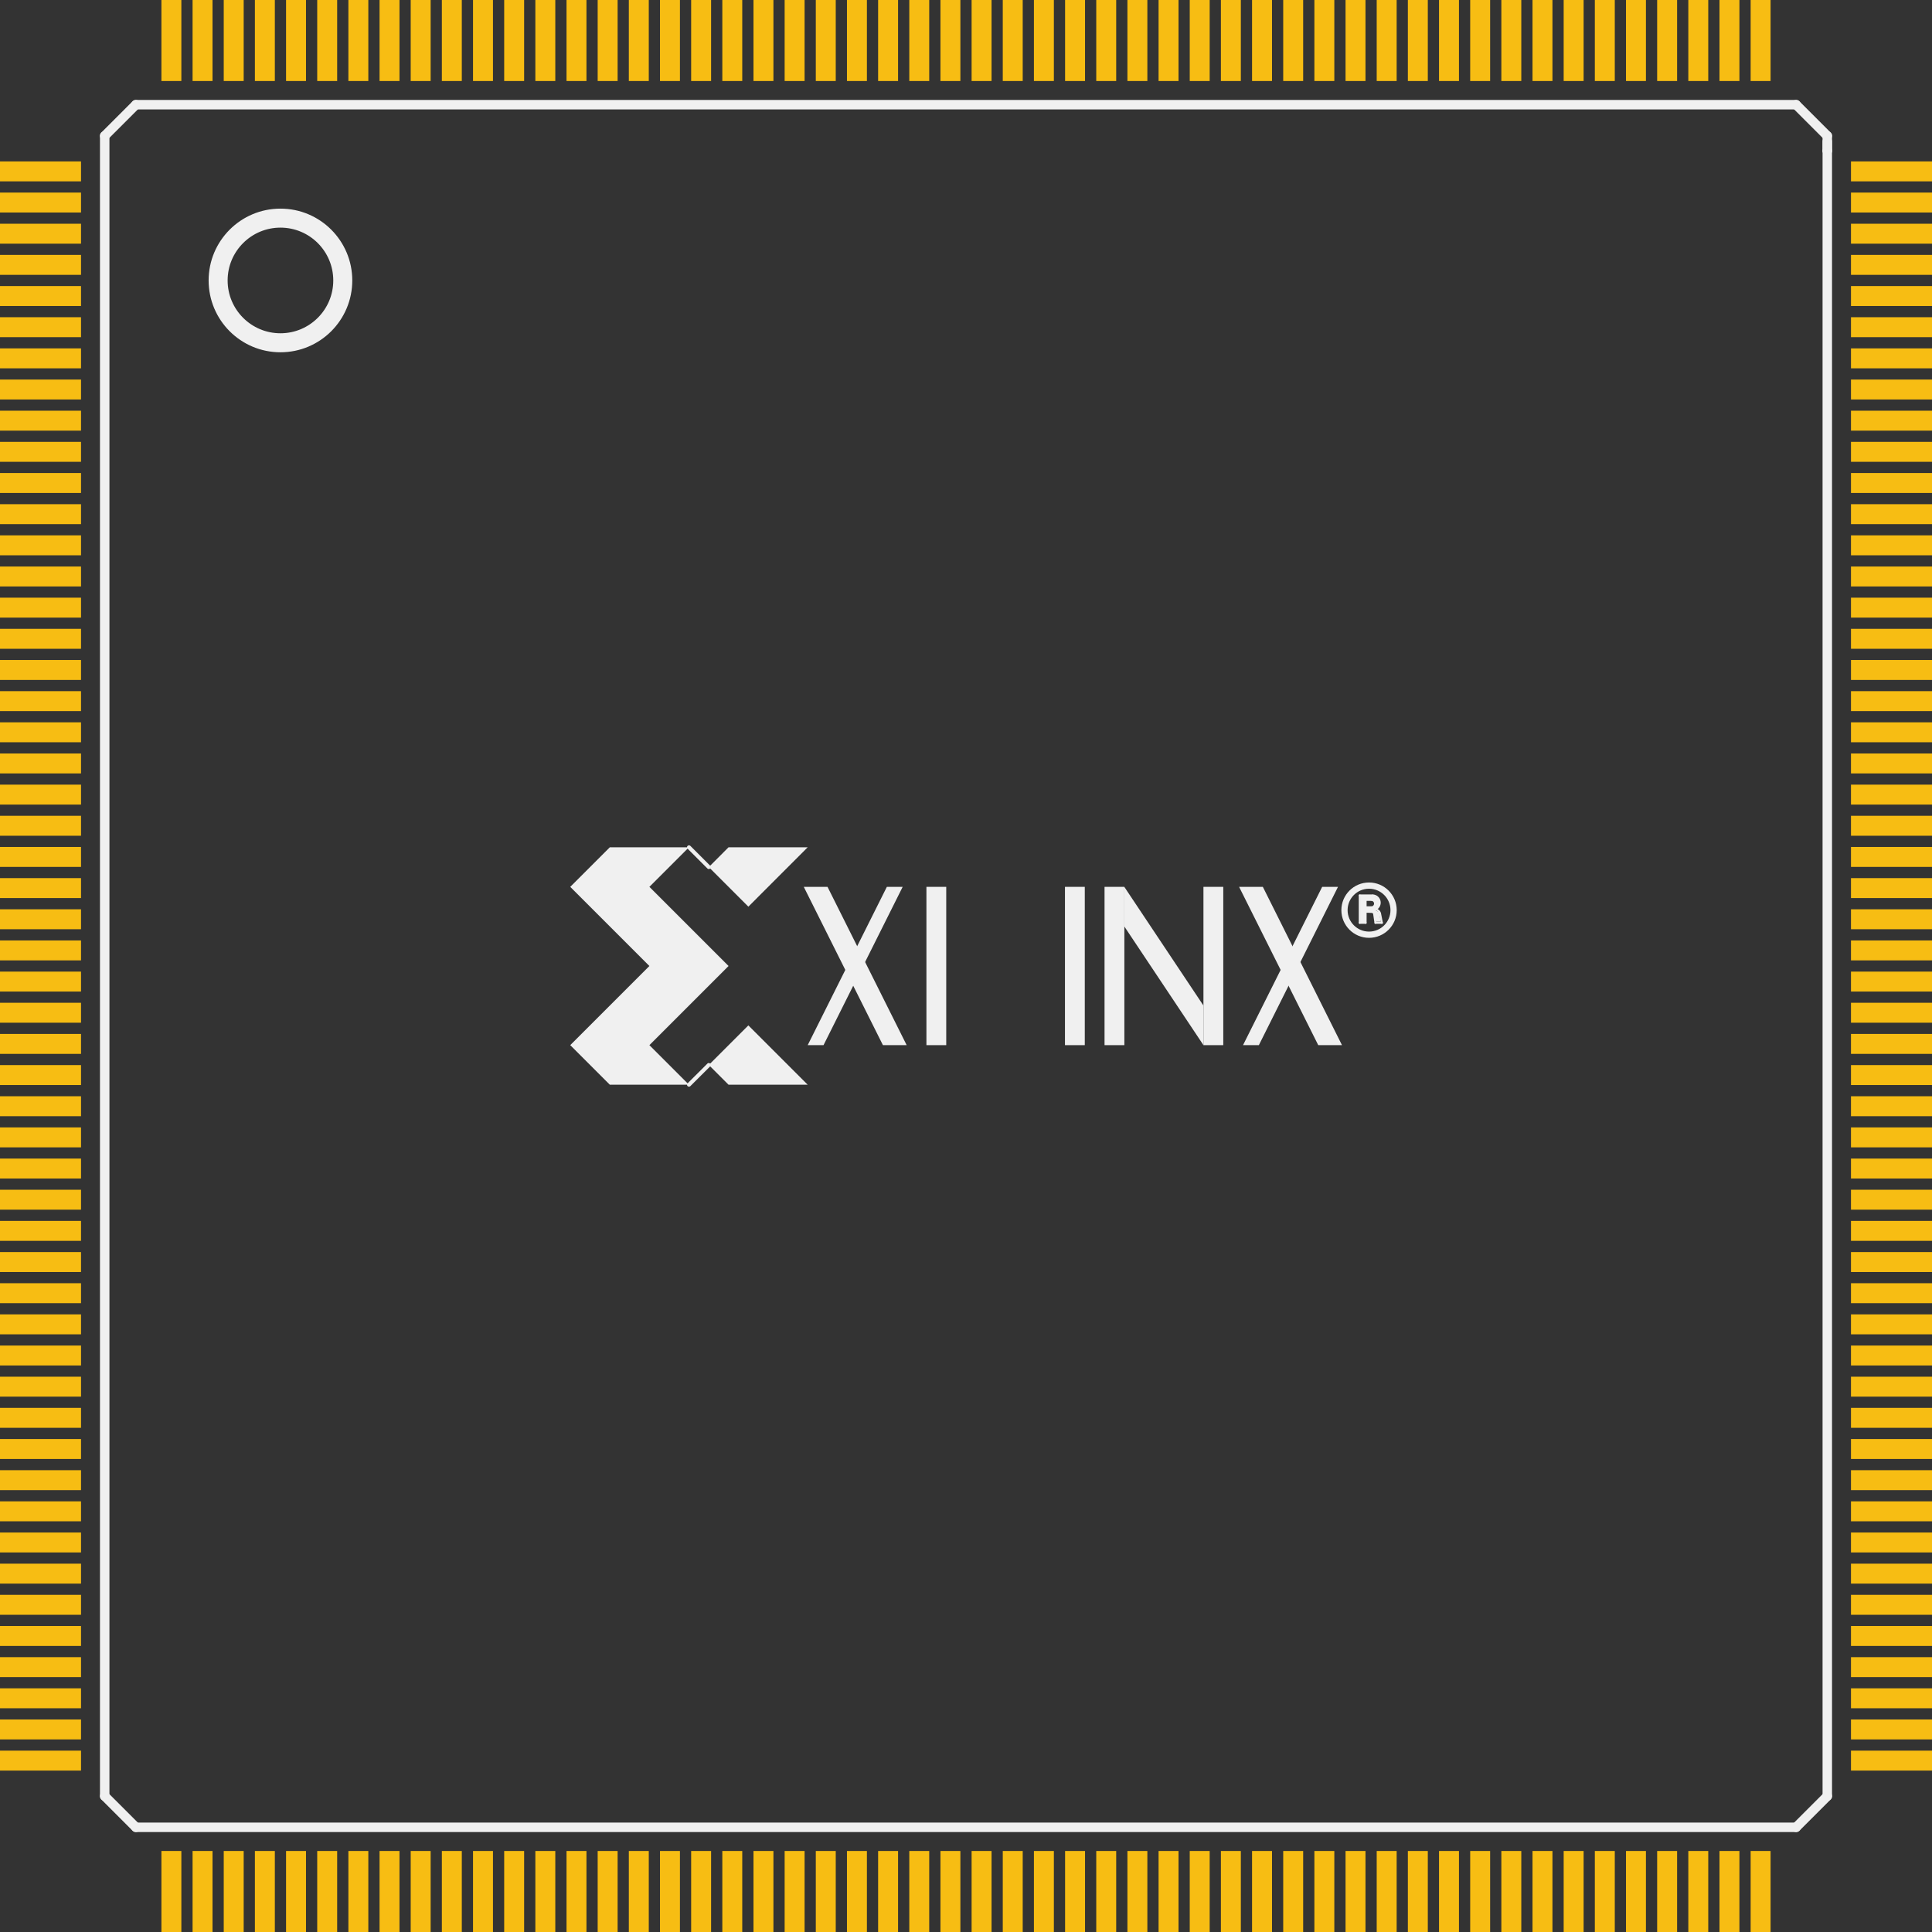 <?xml version='1.0' encoding='UTF-8' standalone='no'?>
<!-- Created with Fritzing (http://www.fritzing.org/) -->
<svg xmlns:svg='http://www.w3.org/2000/svg' xmlns='http://www.w3.org/2000/svg' version='1.2' baseProfile='tiny' x='0in' y='0in' width='1.22in' height='1.22in' viewBox='0 0 31 31' >
<rect x="0" y="0" width="31" height="31" fill="#333333" stroke="none"/>
<g id='copper1'>
<rect id='connector0pad' connectorname='1' x='0' y='2.59' width='1.3' height='0.32' stroke='none' stroke-width='0' fill='#F7BD13' stroke-linecap='round'/>
<rect id='connector1pad' connectorname='2' x='0' y='3.09' width='1.3' height='0.32' stroke='none' stroke-width='0' fill='#F7BD13' stroke-linecap='round'/>
<rect id='connector2pad' connectorname='3' x='0' y='3.59' width='1.3' height='0.32' stroke='none' stroke-width='0' fill='#F7BD13' stroke-linecap='round'/>
<rect id='connector3pad' connectorname='4' x='0' y='4.09' width='1.3' height='0.32' stroke='none' stroke-width='0' fill='#F7BD13' stroke-linecap='round'/>
<rect id='connector4pad' connectorname='5' x='0' y='4.59' width='1.3' height='0.32' stroke='none' stroke-width='0' fill='#F7BD13' stroke-linecap='round'/>
<rect id='connector5pad' connectorname='6' x='0' y='5.09' width='1.3' height='0.32' stroke='none' stroke-width='0' fill='#F7BD13' stroke-linecap='round'/>
<rect id='connector6pad' connectorname='7' x='0' y='5.59' width='1.3' height='0.32' stroke='none' stroke-width='0' fill='#F7BD13' stroke-linecap='round'/>
<rect id='connector7pad' connectorname='8' x='0' y='6.09' width='1.3' height='0.32' stroke='none' stroke-width='0' fill='#F7BD13' stroke-linecap='round'/>
<rect id='connector8pad' connectorname='9' x='0' y='6.59' width='1.3' height='0.32' stroke='none' stroke-width='0' fill='#F7BD13' stroke-linecap='round'/>
<rect id='connector9pad' connectorname='10' x='0' y='7.09' width='1.3' height='0.32' stroke='none' stroke-width='0' fill='#F7BD13' stroke-linecap='round'/>
<rect id='connector10pad' connectorname='11' x='0' y='7.59' width='1.3' height='0.32' stroke='none' stroke-width='0' fill='#F7BD13' stroke-linecap='round'/>
<rect id='connector11pad' connectorname='12' x='0' y='8.09' width='1.3' height='0.32' stroke='none' stroke-width='0' fill='#F7BD13' stroke-linecap='round'/>
<rect id='connector12pad' connectorname='13' x='0' y='8.59' width='1.3' height='0.32' stroke='none' stroke-width='0' fill='#F7BD13' stroke-linecap='round'/>
<rect id='connector13pad' connectorname='14' x='0' y='9.09' width='1.3' height='0.32' stroke='none' stroke-width='0' fill='#F7BD13' stroke-linecap='round'/>
<rect id='connector14pad' connectorname='15' x='0' y='9.59' width='1.3' height='0.32' stroke='none' stroke-width='0' fill='#F7BD13' stroke-linecap='round'/>
<rect id='connector15pad' connectorname='16' x='0' y='10.09' width='1.3' height='0.32' stroke='none' stroke-width='0' fill='#F7BD13' stroke-linecap='round'/>
<rect id='connector16pad' connectorname='17' x='0' y='10.59' width='1.3' height='0.32' stroke='none' stroke-width='0' fill='#F7BD13' stroke-linecap='round'/>
<rect id='connector17pad' connectorname='18' x='0' y='11.09' width='1.3' height='0.32' stroke='none' stroke-width='0' fill='#F7BD13' stroke-linecap='round'/>
<rect id='connector18pad' connectorname='19' x='0' y='11.59' width='1.3' height='0.32' stroke='none' stroke-width='0' fill='#F7BD13' stroke-linecap='round'/>
<rect id='connector19pad' connectorname='20' x='0' y='12.09' width='1.3' height='0.32' stroke='none' stroke-width='0' fill='#F7BD13' stroke-linecap='round'/>
<rect id='connector20pad' connectorname='21' x='0' y='12.59' width='1.3' height='0.32' stroke='none' stroke-width='0' fill='#F7BD13' stroke-linecap='round'/>
<rect id='connector21pad' connectorname='22' x='0' y='13.09' width='1.3' height='0.32' stroke='none' stroke-width='0' fill='#F7BD13' stroke-linecap='round'/>
<rect id='connector22pad' connectorname='23' x='0' y='13.59' width='1.3' height='0.32' stroke='none' stroke-width='0' fill='#F7BD13' stroke-linecap='round'/>
<rect id='connector23pad' connectorname='24' x='0' y='14.09' width='1.3' height='0.32' stroke='none' stroke-width='0' fill='#F7BD13' stroke-linecap='round'/>
<rect id='connector24pad' connectorname='25' x='0' y='14.59' width='1.3' height='0.32' stroke='none' stroke-width='0' fill='#F7BD13' stroke-linecap='round'/>
<rect id='connector25pad' connectorname='26' x='0' y='15.09' width='1.3' height='0.32' stroke='none' stroke-width='0' fill='#F7BD13' stroke-linecap='round'/>
<rect id='connector26pad' connectorname='27' x='0' y='15.59' width='1.3' height='0.32' stroke='none' stroke-width='0' fill='#F7BD13' stroke-linecap='round'/>
<rect id='connector27pad' connectorname='28' x='0' y='16.09' width='1.3' height='0.32' stroke='none' stroke-width='0' fill='#F7BD13' stroke-linecap='round'/>
<rect id='connector28pad' connectorname='29' x='0' y='16.59' width='1.3' height='0.32' stroke='none' stroke-width='0' fill='#F7BD13' stroke-linecap='round'/>
<rect id='connector29pad' connectorname='30' x='0' y='17.09' width='1.3' height='0.32' stroke='none' stroke-width='0' fill='#F7BD13' stroke-linecap='round'/>
<rect id='connector30pad' connectorname='31' x='0' y='17.59' width='1.3' height='0.32' stroke='none' stroke-width='0' fill='#F7BD13' stroke-linecap='round'/>
<rect id='connector31pad' connectorname='32' x='0' y='18.09' width='1.3' height='0.32' stroke='none' stroke-width='0' fill='#F7BD13' stroke-linecap='round'/>
<rect id='connector32pad' connectorname='33' x='0' y='18.59' width='1.3' height='0.32' stroke='none' stroke-width='0' fill='#F7BD13' stroke-linecap='round'/>
<rect id='connector33pad' connectorname='34' x='0' y='19.09' width='1.3' height='0.32' stroke='none' stroke-width='0' fill='#F7BD13' stroke-linecap='round'/>
<rect id='connector34pad' connectorname='35' x='0' y='19.59' width='1.3' height='0.32' stroke='none' stroke-width='0' fill='#F7BD13' stroke-linecap='round'/>
<rect id='connector35pad' connectorname='36' x='0' y='20.09' width='1.3' height='0.32' stroke='none' stroke-width='0' fill='#F7BD13' stroke-linecap='round'/>
<rect id='connector36pad' connectorname='37' x='0' y='20.59' width='1.3' height='0.32' stroke='none' stroke-width='0' fill='#F7BD13' stroke-linecap='round'/>
<rect id='connector37pad' connectorname='38' x='0' y='21.09' width='1.3' height='0.32' stroke='none' stroke-width='0' fill='#F7BD13' stroke-linecap='round'/>
<rect id='connector38pad' connectorname='39' x='0' y='21.59' width='1.3' height='0.32' stroke='none' stroke-width='0' fill='#F7BD13' stroke-linecap='round'/>
<rect id='connector39pad' connectorname='40' x='0' y='22.09' width='1.3' height='0.32' stroke='none' stroke-width='0' fill='#F7BD13' stroke-linecap='round'/>
<rect id='connector40pad' connectorname='41' x='0' y='22.59' width='1.3' height='0.32' stroke='none' stroke-width='0' fill='#F7BD13' stroke-linecap='round'/>
<rect id='connector41pad' connectorname='42' x='0' y='23.09' width='1.3' height='0.32' stroke='none' stroke-width='0' fill='#F7BD13' stroke-linecap='round'/>
<rect id='connector42pad' connectorname='43' x='0' y='23.59' width='1.3' height='0.32' stroke='none' stroke-width='0' fill='#F7BD13' stroke-linecap='round'/>
<rect id='connector43pad' connectorname='44' x='0' y='24.09' width='1.3' height='0.32' stroke='none' stroke-width='0' fill='#F7BD13' stroke-linecap='round'/>
<rect id='connector44pad' connectorname='45' x='0' y='24.59' width='1.3' height='0.32' stroke='none' stroke-width='0' fill='#F7BD13' stroke-linecap='round'/>
<rect id='connector45pad' connectorname='46' x='0' y='25.09' width='1.3' height='0.32' stroke='none' stroke-width='0' fill='#F7BD13' stroke-linecap='round'/>
<rect id='connector46pad' connectorname='47' x='0' y='25.59' width='1.3' height='0.32' stroke='none' stroke-width='0' fill='#F7BD13' stroke-linecap='round'/>
<rect id='connector47pad' connectorname='48' x='0' y='26.09' width='1.3' height='0.32' stroke='none' stroke-width='0' fill='#F7BD13' stroke-linecap='round'/>
<rect id='connector48pad' connectorname='49' x='0' y='26.59' width='1.3' height='0.32' stroke='none' stroke-width='0' fill='#F7BD13' stroke-linecap='round'/>
<rect id='connector49pad' connectorname='50' x='0' y='27.09' width='1.3' height='0.32' stroke='none' stroke-width='0' fill='#F7BD13' stroke-linecap='round'/>
<rect id='connector50pad' connectorname='51' x='0' y='27.59' width='1.3' height='0.32' stroke='none' stroke-width='0' fill='#F7BD13' stroke-linecap='round'/>
<rect id='connector51pad' connectorname='52' x='0' y='28.09' width='1.3' height='0.32' stroke='none' stroke-width='0' fill='#F7BD13' stroke-linecap='round'/>
<rect id='connector52pad' connectorname='53' x='2.59' y='29.7' width='0.32' height='1.3' stroke='none' stroke-width='0' fill='#F7BD13' stroke-linecap='round'/>
<rect id='connector53pad' connectorname='54' x='3.09' y='29.7' width='0.32' height='1.3' stroke='none' stroke-width='0' fill='#F7BD13' stroke-linecap='round'/>
<rect id='connector54pad' connectorname='55' x='3.59' y='29.7' width='0.32' height='1.3' stroke='none' stroke-width='0' fill='#F7BD13' stroke-linecap='round'/>
<rect id='connector55pad' connectorname='56' x='4.09' y='29.7' width='0.32' height='1.3' stroke='none' stroke-width='0' fill='#F7BD13' stroke-linecap='round'/>
<rect id='connector56pad' connectorname='57' x='4.59' y='29.7' width='0.32' height='1.3' stroke='none' stroke-width='0' fill='#F7BD13' stroke-linecap='round'/>
<rect id='connector57pad' connectorname='58' x='5.09' y='29.7' width='0.32' height='1.3' stroke='none' stroke-width='0' fill='#F7BD13' stroke-linecap='round'/>
<rect id='connector58pad' connectorname='59' x='5.59' y='29.7' width='0.32' height='1.3' stroke='none' stroke-width='0' fill='#F7BD13' stroke-linecap='round'/>
<rect id='connector59pad' connectorname='60' x='6.09' y='29.7' width='0.32' height='1.3' stroke='none' stroke-width='0' fill='#F7BD13' stroke-linecap='round'/>
<rect id='connector60pad' connectorname='61' x='6.59' y='29.7' width='0.32' height='1.3' stroke='none' stroke-width='0' fill='#F7BD13' stroke-linecap='round'/>
<rect id='connector61pad' connectorname='62' x='7.09' y='29.7' width='0.32' height='1.3' stroke='none' stroke-width='0' fill='#F7BD13' stroke-linecap='round'/>
<rect id='connector62pad' connectorname='63' x='7.59' y='29.7' width='0.32' height='1.3' stroke='none' stroke-width='0' fill='#F7BD13' stroke-linecap='round'/>
<rect id='connector63pad' connectorname='64' x='8.09' y='29.7' width='0.32' height='1.3' stroke='none' stroke-width='0' fill='#F7BD13' stroke-linecap='round'/>
<rect id='connector64pad' connectorname='65' x='8.59' y='29.7' width='0.32' height='1.3' stroke='none' stroke-width='0' fill='#F7BD13' stroke-linecap='round'/>
<rect id='connector65pad' connectorname='66' x='9.09' y='29.7' width='0.32' height='1.3' stroke='none' stroke-width='0' fill='#F7BD13' stroke-linecap='round'/>
<rect id='connector66pad' connectorname='67' x='9.59' y='29.7' width='0.32' height='1.3' stroke='none' stroke-width='0' fill='#F7BD13' stroke-linecap='round'/>
<rect id='connector67pad' connectorname='68' x='10.09' y='29.7' width='0.32' height='1.3' stroke='none' stroke-width='0' fill='#F7BD13' stroke-linecap='round'/>
<rect id='connector68pad' connectorname='69' x='10.59' y='29.7' width='0.32' height='1.3' stroke='none' stroke-width='0' fill='#F7BD13' stroke-linecap='round'/>
<rect id='connector69pad' connectorname='70' x='11.09' y='29.7' width='0.32' height='1.3' stroke='none' stroke-width='0' fill='#F7BD13' stroke-linecap='round'/>
<rect id='connector70pad' connectorname='71' x='11.59' y='29.7' width='0.32' height='1.3' stroke='none' stroke-width='0' fill='#F7BD13' stroke-linecap='round'/>
<rect id='connector71pad' connectorname='72' x='12.09' y='29.7' width='0.32' height='1.3' stroke='none' stroke-width='0' fill='#F7BD13' stroke-linecap='round'/>
<rect id='connector72pad' connectorname='73' x='12.59' y='29.7' width='0.32' height='1.3' stroke='none' stroke-width='0' fill='#F7BD13' stroke-linecap='round'/>
<rect id='connector73pad' connectorname='74' x='13.09' y='29.7' width='0.32' height='1.3' stroke='none' stroke-width='0' fill='#F7BD13' stroke-linecap='round'/>
<rect id='connector74pad' connectorname='75' x='13.59' y='29.7' width='0.32' height='1.3' stroke='none' stroke-width='0' fill='#F7BD13' stroke-linecap='round'/>
<rect id='connector75pad' connectorname='76' x='14.09' y='29.7' width='0.32' height='1.3' stroke='none' stroke-width='0' fill='#F7BD13' stroke-linecap='round'/>
<rect id='connector76pad' connectorname='77' x='14.59' y='29.7' width='0.32' height='1.3' stroke='none' stroke-width='0' fill='#F7BD13' stroke-linecap='round'/>
<rect id='connector77pad' connectorname='78' x='15.09' y='29.7' width='0.32' height='1.3' stroke='none' stroke-width='0' fill='#F7BD13' stroke-linecap='round'/>
<rect id='connector78pad' connectorname='79' x='15.59' y='29.7' width='0.32' height='1.3' stroke='none' stroke-width='0' fill='#F7BD13' stroke-linecap='round'/>
<rect id='connector79pad' connectorname='80' x='16.09' y='29.7' width='0.32' height='1.3' stroke='none' stroke-width='0' fill='#F7BD13' stroke-linecap='round'/>
<rect id='connector80pad' connectorname='81' x='16.59' y='29.7' width='0.32' height='1.3' stroke='none' stroke-width='0' fill='#F7BD13' stroke-linecap='round'/>
<rect id='connector81pad' connectorname='82' x='17.09' y='29.7' width='0.32' height='1.3' stroke='none' stroke-width='0' fill='#F7BD13' stroke-linecap='round'/>
<rect id='connector82pad' connectorname='83' x='17.59' y='29.7' width='0.32' height='1.3' stroke='none' stroke-width='0' fill='#F7BD13' stroke-linecap='round'/>
<rect id='connector83pad' connectorname='84' x='18.09' y='29.7' width='0.32' height='1.3' stroke='none' stroke-width='0' fill='#F7BD13' stroke-linecap='round'/>
<rect id='connector84pad' connectorname='85' x='18.59' y='29.7' width='0.32' height='1.3' stroke='none' stroke-width='0' fill='#F7BD13' stroke-linecap='round'/>
<rect id='connector85pad' connectorname='86' x='19.09' y='29.7' width='0.32' height='1.3' stroke='none' stroke-width='0' fill='#F7BD13' stroke-linecap='round'/>
<rect id='connector86pad' connectorname='87' x='19.59' y='29.7' width='0.32' height='1.3' stroke='none' stroke-width='0' fill='#F7BD13' stroke-linecap='round'/>
<rect id='connector87pad' connectorname='88' x='20.09' y='29.7' width='0.32' height='1.3' stroke='none' stroke-width='0' fill='#F7BD13' stroke-linecap='round'/>
<rect id='connector88pad' connectorname='89' x='20.59' y='29.7' width='0.32' height='1.3' stroke='none' stroke-width='0' fill='#F7BD13' stroke-linecap='round'/>
<rect id='connector89pad' connectorname='90' x='21.09' y='29.7' width='0.32' height='1.3' stroke='none' stroke-width='0' fill='#F7BD13' stroke-linecap='round'/>
<rect id='connector90pad' connectorname='91' x='21.59' y='29.7' width='0.32' height='1.3' stroke='none' stroke-width='0' fill='#F7BD13' stroke-linecap='round'/>
<rect id='connector91pad' connectorname='92' x='22.09' y='29.7' width='0.32' height='1.3' stroke='none' stroke-width='0' fill='#F7BD13' stroke-linecap='round'/>
<rect id='connector92pad' connectorname='93' x='22.59' y='29.7' width='0.32' height='1.3' stroke='none' stroke-width='0' fill='#F7BD13' stroke-linecap='round'/>
<rect id='connector93pad' connectorname='94' x='23.09' y='29.7' width='0.32' height='1.3' stroke='none' stroke-width='0' fill='#F7BD13' stroke-linecap='round'/>
<rect id='connector94pad' connectorname='95' x='23.59' y='29.7' width='0.32' height='1.3' stroke='none' stroke-width='0' fill='#F7BD13' stroke-linecap='round'/>
<rect id='connector95pad' connectorname='96' x='24.09' y='29.7' width='0.32' height='1.3' stroke='none' stroke-width='0' fill='#F7BD13' stroke-linecap='round'/>
<rect id='connector96pad' connectorname='97' x='24.59' y='29.7' width='0.32' height='1.3' stroke='none' stroke-width='0' fill='#F7BD13' stroke-linecap='round'/>
<rect id='connector97pad' connectorname='98' x='25.09' y='29.7' width='0.32' height='1.3' stroke='none' stroke-width='0' fill='#F7BD13' stroke-linecap='round'/>
<rect id='connector98pad' connectorname='99' x='25.59' y='29.7' width='0.32' height='1.3' stroke='none' stroke-width='0' fill='#F7BD13' stroke-linecap='round'/>
<rect id='connector99pad' connectorname='100' x='26.09' y='29.7' width='0.32' height='1.3' stroke='none' stroke-width='0' fill='#F7BD13' stroke-linecap='round'/>
<rect id='connector100pad' connectorname='101' x='26.59' y='29.7' width='0.32' height='1.3' stroke='none' stroke-width='0' fill='#F7BD13' stroke-linecap='round'/>
<rect id='connector101pad' connectorname='102' x='27.09' y='29.7' width='0.32' height='1.3' stroke='none' stroke-width='0' fill='#F7BD13' stroke-linecap='round'/>
<rect id='connector102pad' connectorname='103' x='27.59' y='29.7' width='0.32' height='1.3' stroke='none' stroke-width='0' fill='#F7BD13' stroke-linecap='round'/>
<rect id='connector103pad' connectorname='104' x='28.09' y='29.7' width='0.32' height='1.3' stroke='none' stroke-width='0' fill='#F7BD13' stroke-linecap='round'/>
<rect id='connector104pad' connectorname='105' x='29.7' y='28.09' width='1.3' height='0.32' stroke='none' stroke-width='0' fill='#F7BD13' stroke-linecap='round'/>
<rect id='connector105pad' connectorname='106' x='29.7' y='27.59' width='1.3' height='0.32' stroke='none' stroke-width='0' fill='#F7BD13' stroke-linecap='round'/>
<rect id='connector106pad' connectorname='107' x='29.7' y='27.09' width='1.3' height='0.32' stroke='none' stroke-width='0' fill='#F7BD13' stroke-linecap='round'/>
<rect id='connector107pad' connectorname='108' x='29.7' y='26.59' width='1.3' height='0.32' stroke='none' stroke-width='0' fill='#F7BD13' stroke-linecap='round'/>
<rect id='connector108pad' connectorname='109' x='29.7' y='26.09' width='1.3' height='0.32' stroke='none' stroke-width='0' fill='#F7BD13' stroke-linecap='round'/>
<rect id='connector109pad' connectorname='110' x='29.7' y='25.59' width='1.3' height='0.32' stroke='none' stroke-width='0' fill='#F7BD13' stroke-linecap='round'/>
<rect id='connector110pad' connectorname='111' x='29.7' y='25.09' width='1.3' height='0.32' stroke='none' stroke-width='0' fill='#F7BD13' stroke-linecap='round'/>
<rect id='connector111pad' connectorname='112' x='29.7' y='24.59' width='1.3' height='0.32' stroke='none' stroke-width='0' fill='#F7BD13' stroke-linecap='round'/>
<rect id='connector112pad' connectorname='113' x='29.7' y='24.09' width='1.3' height='0.32' stroke='none' stroke-width='0' fill='#F7BD13' stroke-linecap='round'/>
<rect id='connector113pad' connectorname='114' x='29.7' y='23.59' width='1.3' height='0.32' stroke='none' stroke-width='0' fill='#F7BD13' stroke-linecap='round'/>
<rect id='connector114pad' connectorname='115' x='29.7' y='23.09' width='1.3' height='0.32' stroke='none' stroke-width='0' fill='#F7BD13' stroke-linecap='round'/>
<rect id='connector115pad' connectorname='116' x='29.7' y='22.59' width='1.3' height='0.32' stroke='none' stroke-width='0' fill='#F7BD13' stroke-linecap='round'/>
<rect id='connector116pad' connectorname='117' x='29.7' y='22.09' width='1.3' height='0.32' stroke='none' stroke-width='0' fill='#F7BD13' stroke-linecap='round'/>
<rect id='connector117pad' connectorname='118' x='29.7' y='21.59' width='1.3' height='0.32' stroke='none' stroke-width='0' fill='#F7BD13' stroke-linecap='round'/>
<rect id='connector118pad' connectorname='119' x='29.7' y='21.09' width='1.3' height='0.32' stroke='none' stroke-width='0' fill='#F7BD13' stroke-linecap='round'/>
<rect id='connector119pad' connectorname='120' x='29.7' y='20.59' width='1.3' height='0.32' stroke='none' stroke-width='0' fill='#F7BD13' stroke-linecap='round'/>
<rect id='connector120pad' connectorname='121' x='29.7' y='20.09' width='1.3' height='0.32' stroke='none' stroke-width='0' fill='#F7BD13' stroke-linecap='round'/>
<rect id='connector121pad' connectorname='122' x='29.7' y='19.59' width='1.3' height='0.32' stroke='none' stroke-width='0' fill='#F7BD13' stroke-linecap='round'/>
<rect id='connector122pad' connectorname='123' x='29.7' y='19.09' width='1.3' height='0.32' stroke='none' stroke-width='0' fill='#F7BD13' stroke-linecap='round'/>
<rect id='connector123pad' connectorname='124' x='29.7' y='18.59' width='1.3' height='0.32' stroke='none' stroke-width='0' fill='#F7BD13' stroke-linecap='round'/>
<rect id='connector124pad' connectorname='125' x='29.7' y='18.09' width='1.3' height='0.32' stroke='none' stroke-width='0' fill='#F7BD13' stroke-linecap='round'/>
<rect id='connector125pad' connectorname='126' x='29.7' y='17.59' width='1.3' height='0.32' stroke='none' stroke-width='0' fill='#F7BD13' stroke-linecap='round'/>
<rect id='connector126pad' connectorname='127' x='29.7' y='17.09' width='1.3' height='0.32' stroke='none' stroke-width='0' fill='#F7BD13' stroke-linecap='round'/>
<rect id='connector127pad' connectorname='128' x='29.7' y='16.59' width='1.3' height='0.32' stroke='none' stroke-width='0' fill='#F7BD13' stroke-linecap='round'/>
<rect id='connector128pad' connectorname='129' x='29.7' y='16.09' width='1.3' height='0.32' stroke='none' stroke-width='0' fill='#F7BD13' stroke-linecap='round'/>
<rect id='connector129pad' connectorname='130' x='29.7' y='15.59' width='1.3' height='0.32' stroke='none' stroke-width='0' fill='#F7BD13' stroke-linecap='round'/>
<rect id='connector130pad' connectorname='131' x='29.7' y='15.09' width='1.3' height='0.32' stroke='none' stroke-width='0' fill='#F7BD13' stroke-linecap='round'/>
<rect id='connector131pad' connectorname='132' x='29.7' y='14.59' width='1.3' height='0.32' stroke='none' stroke-width='0' fill='#F7BD13' stroke-linecap='round'/>
<rect id='connector132pad' connectorname='133' x='29.7' y='14.09' width='1.3' height='0.32' stroke='none' stroke-width='0' fill='#F7BD13' stroke-linecap='round'/>
<rect id='connector133pad' connectorname='134' x='29.7' y='13.59' width='1.3' height='0.32' stroke='none' stroke-width='0' fill='#F7BD13' stroke-linecap='round'/>
<rect id='connector134pad' connectorname='135' x='29.7' y='13.09' width='1.3' height='0.32' stroke='none' stroke-width='0' fill='#F7BD13' stroke-linecap='round'/>
<rect id='connector135pad' connectorname='136' x='29.7' y='12.59' width='1.3' height='0.32' stroke='none' stroke-width='0' fill='#F7BD13' stroke-linecap='round'/>
<rect id='connector136pad' connectorname='137' x='29.7' y='12.09' width='1.3' height='0.32' stroke='none' stroke-width='0' fill='#F7BD13' stroke-linecap='round'/>
<rect id='connector137pad' connectorname='138' x='29.7' y='11.59' width='1.3' height='0.32' stroke='none' stroke-width='0' fill='#F7BD13' stroke-linecap='round'/>
<rect id='connector138pad' connectorname='139' x='29.7' y='11.09' width='1.3' height='0.32' stroke='none' stroke-width='0' fill='#F7BD13' stroke-linecap='round'/>
<rect id='connector139pad' connectorname='140' x='29.7' y='10.59' width='1.3' height='0.32' stroke='none' stroke-width='0' fill='#F7BD13' stroke-linecap='round'/>
<rect id='connector140pad' connectorname='141' x='29.7' y='10.09' width='1.3' height='0.32' stroke='none' stroke-width='0' fill='#F7BD13' stroke-linecap='round'/>
<rect id='connector141pad' connectorname='142' x='29.7' y='9.59' width='1.3' height='0.32' stroke='none' stroke-width='0' fill='#F7BD13' stroke-linecap='round'/>
<rect id='connector142pad' connectorname='143' x='29.7' y='9.09' width='1.3' height='0.32' stroke='none' stroke-width='0' fill='#F7BD13' stroke-linecap='round'/>
<rect id='connector143pad' connectorname='144' x='29.7' y='8.59' width='1.3' height='0.32' stroke='none' stroke-width='0' fill='#F7BD13' stroke-linecap='round'/>
<rect id='connector144pad' connectorname='145' x='29.7' y='8.09' width='1.3' height='0.32' stroke='none' stroke-width='0' fill='#F7BD13' stroke-linecap='round'/>
<rect id='connector145pad' connectorname='146' x='29.7' y='7.59' width='1.3' height='0.32' stroke='none' stroke-width='0' fill='#F7BD13' stroke-linecap='round'/>
<rect id='connector146pad' connectorname='147' x='29.7' y='7.09' width='1.3' height='0.32' stroke='none' stroke-width='0' fill='#F7BD13' stroke-linecap='round'/>
<rect id='connector147pad' connectorname='148' x='29.7' y='6.59' width='1.3' height='0.32' stroke='none' stroke-width='0' fill='#F7BD13' stroke-linecap='round'/>
<rect id='connector148pad' connectorname='149' x='29.7' y='6.09' width='1.3' height='0.32' stroke='none' stroke-width='0' fill='#F7BD13' stroke-linecap='round'/>
<rect id='connector149pad' connectorname='150' x='29.7' y='5.59' width='1.3' height='0.32' stroke='none' stroke-width='0' fill='#F7BD13' stroke-linecap='round'/>
<rect id='connector150pad' connectorname='151' x='29.7' y='5.09' width='1.3' height='0.32' stroke='none' stroke-width='0' fill='#F7BD13' stroke-linecap='round'/>
<rect id='connector151pad' connectorname='152' x='29.7' y='4.59' width='1.3' height='0.32' stroke='none' stroke-width='0' fill='#F7BD13' stroke-linecap='round'/>
<rect id='connector152pad' connectorname='153' x='29.7' y='4.09' width='1.3' height='0.32' stroke='none' stroke-width='0' fill='#F7BD13' stroke-linecap='round'/>
<rect id='connector153pad' connectorname='154' x='29.7' y='3.59' width='1.3' height='0.32' stroke='none' stroke-width='0' fill='#F7BD13' stroke-linecap='round'/>
<rect id='connector154pad' connectorname='155' x='29.7' y='3.09' width='1.3' height='0.32' stroke='none' stroke-width='0' fill='#F7BD13' stroke-linecap='round'/>
<rect id='connector155pad' connectorname='156' x='29.7' y='2.59' width='1.3' height='0.32' stroke='none' stroke-width='0' fill='#F7BD13' stroke-linecap='round'/>
<rect id='connector156pad' connectorname='157' x='28.09' y='0' width='0.32' height='1.3' stroke='none' stroke-width='0' fill='#F7BD13' stroke-linecap='round'/>
<rect id='connector157pad' connectorname='158' x='27.59' y='0' width='0.32' height='1.3' stroke='none' stroke-width='0' fill='#F7BD13' stroke-linecap='round'/>
<rect id='connector158pad' connectorname='159' x='27.09' y='0' width='0.32' height='1.3' stroke='none' stroke-width='0' fill='#F7BD13' stroke-linecap='round'/>
<rect id='connector159pad' connectorname='160' x='26.59' y='0' width='0.32' height='1.3' stroke='none' stroke-width='0' fill='#F7BD13' stroke-linecap='round'/>
<rect id='connector160pad' connectorname='161' x='26.09' y='0' width='0.32' height='1.3' stroke='none' stroke-width='0' fill='#F7BD13' stroke-linecap='round'/>
<rect id='connector161pad' connectorname='162' x='25.59' y='0' width='0.32' height='1.3' stroke='none' stroke-width='0' fill='#F7BD13' stroke-linecap='round'/>
<rect id='connector162pad' connectorname='163' x='25.09' y='0' width='0.32' height='1.3' stroke='none' stroke-width='0' fill='#F7BD13' stroke-linecap='round'/>
<rect id='connector163pad' connectorname='164' x='24.59' y='0' width='0.32' height='1.3' stroke='none' stroke-width='0' fill='#F7BD13' stroke-linecap='round'/>
<rect id='connector164pad' connectorname='165' x='24.09' y='0' width='0.32' height='1.3' stroke='none' stroke-width='0' fill='#F7BD13' stroke-linecap='round'/>
<rect id='connector165pad' connectorname='166' x='23.59' y='0' width='0.32' height='1.3' stroke='none' stroke-width='0' fill='#F7BD13' stroke-linecap='round'/>
<rect id='connector166pad' connectorname='167' x='23.09' y='0' width='0.32' height='1.3' stroke='none' stroke-width='0' fill='#F7BD13' stroke-linecap='round'/>
<rect id='connector167pad' connectorname='168' x='22.59' y='0' width='0.32' height='1.3' stroke='none' stroke-width='0' fill='#F7BD13' stroke-linecap='round'/>
<rect id='connector168pad' connectorname='169' x='22.09' y='0' width='0.32' height='1.3' stroke='none' stroke-width='0' fill='#F7BD13' stroke-linecap='round'/>
<rect id='connector169pad' connectorname='170' x='21.59' y='0' width='0.32' height='1.3' stroke='none' stroke-width='0' fill='#F7BD13' stroke-linecap='round'/>
<rect id='connector170pad' connectorname='171' x='21.09' y='0' width='0.32' height='1.3' stroke='none' stroke-width='0' fill='#F7BD13' stroke-linecap='round'/>
<rect id='connector171pad' connectorname='172' x='20.59' y='0' width='0.32' height='1.3' stroke='none' stroke-width='0' fill='#F7BD13' stroke-linecap='round'/>
<rect id='connector172pad' connectorname='173' x='20.09' y='0' width='0.32' height='1.3' stroke='none' stroke-width='0' fill='#F7BD13' stroke-linecap='round'/>
<rect id='connector173pad' connectorname='174' x='19.59' y='0' width='0.32' height='1.3' stroke='none' stroke-width='0' fill='#F7BD13' stroke-linecap='round'/>
<rect id='connector174pad' connectorname='175' x='19.09' y='0' width='0.32' height='1.3' stroke='none' stroke-width='0' fill='#F7BD13' stroke-linecap='round'/>
<rect id='connector175pad' connectorname='176' x='18.59' y='0' width='0.32' height='1.3' stroke='none' stroke-width='0' fill='#F7BD13' stroke-linecap='round'/>
<rect id='connector176pad' connectorname='177' x='18.09' y='0' width='0.32' height='1.3' stroke='none' stroke-width='0' fill='#F7BD13' stroke-linecap='round'/>
<rect id='connector177pad' connectorname='178' x='17.59' y='0' width='0.32' height='1.3' stroke='none' stroke-width='0' fill='#F7BD13' stroke-linecap='round'/>
<rect id='connector178pad' connectorname='179' x='17.09' y='0' width='0.32' height='1.3' stroke='none' stroke-width='0' fill='#F7BD13' stroke-linecap='round'/>
<rect id='connector179pad' connectorname='180' x='16.59' y='0' width='0.32' height='1.3' stroke='none' stroke-width='0' fill='#F7BD13' stroke-linecap='round'/>
<rect id='connector180pad' connectorname='181' x='16.09' y='0' width='0.32' height='1.3' stroke='none' stroke-width='0' fill='#F7BD13' stroke-linecap='round'/>
<rect id='connector181pad' connectorname='182' x='15.59' y='0' width='0.32' height='1.3' stroke='none' stroke-width='0' fill='#F7BD13' stroke-linecap='round'/>
<rect id='connector182pad' connectorname='183' x='15.09' y='0' width='0.32' height='1.3' stroke='none' stroke-width='0' fill='#F7BD13' stroke-linecap='round'/>
<rect id='connector183pad' connectorname='184' x='14.59' y='0' width='0.32' height='1.3' stroke='none' stroke-width='0' fill='#F7BD13' stroke-linecap='round'/>
<rect id='connector184pad' connectorname='185' x='14.09' y='0' width='0.32' height='1.3' stroke='none' stroke-width='0' fill='#F7BD13' stroke-linecap='round'/>
<rect id='connector185pad' connectorname='186' x='13.59' y='0' width='0.32' height='1.3' stroke='none' stroke-width='0' fill='#F7BD13' stroke-linecap='round'/>
<rect id='connector186pad' connectorname='187' x='13.09' y='0' width='0.32' height='1.3' stroke='none' stroke-width='0' fill='#F7BD13' stroke-linecap='round'/>
<rect id='connector187pad' connectorname='188' x='12.59' y='0' width='0.32' height='1.3' stroke='none' stroke-width='0' fill='#F7BD13' stroke-linecap='round'/>
<rect id='connector188pad' connectorname='189' x='12.09' y='0' width='0.32' height='1.3' stroke='none' stroke-width='0' fill='#F7BD13' stroke-linecap='round'/>
<rect id='connector189pad' connectorname='190' x='11.59' y='0' width='0.32' height='1.3' stroke='none' stroke-width='0' fill='#F7BD13' stroke-linecap='round'/>
<rect id='connector190pad' connectorname='191' x='11.09' y='0' width='0.32' height='1.3' stroke='none' stroke-width='0' fill='#F7BD13' stroke-linecap='round'/>
<rect id='connector191pad' connectorname='192' x='10.59' y='0' width='0.32' height='1.3' stroke='none' stroke-width='0' fill='#F7BD13' stroke-linecap='round'/>
<rect id='connector192pad' connectorname='193' x='10.09' y='0' width='0.32' height='1.3' stroke='none' stroke-width='0' fill='#F7BD13' stroke-linecap='round'/>
<rect id='connector193pad' connectorname='194' x='9.59' y='0' width='0.32' height='1.3' stroke='none' stroke-width='0' fill='#F7BD13' stroke-linecap='round'/>
<rect id='connector194pad' connectorname='195' x='9.09' y='0' width='0.32' height='1.3' stroke='none' stroke-width='0' fill='#F7BD13' stroke-linecap='round'/>
<rect id='connector195pad' connectorname='196' x='8.59' y='0' width='0.32' height='1.3' stroke='none' stroke-width='0' fill='#F7BD13' stroke-linecap='round'/>
<rect id='connector196pad' connectorname='197' x='8.09' y='0' width='0.32' height='1.3' stroke='none' stroke-width='0' fill='#F7BD13' stroke-linecap='round'/>
<rect id='connector197pad' connectorname='198' x='7.59' y='0' width='0.32' height='1.3' stroke='none' stroke-width='0' fill='#F7BD13' stroke-linecap='round'/>
<rect id='connector198pad' connectorname='199' x='7.09' y='0' width='0.32' height='1.3' stroke='none' stroke-width='0' fill='#F7BD13' stroke-linecap='round'/>
<rect id='connector199pad' connectorname='200' x='6.59' y='0' width='0.32' height='1.3' stroke='none' stroke-width='0' fill='#F7BD13' stroke-linecap='round'/>
<rect id='connector200pad' connectorname='201' x='6.09' y='0' width='0.32' height='1.3' stroke='none' stroke-width='0' fill='#F7BD13' stroke-linecap='round'/>
<rect id='connector201pad' connectorname='202' x='5.59' y='0' width='0.32' height='1.3' stroke='none' stroke-width='0' fill='#F7BD13' stroke-linecap='round'/>
<rect id='connector202pad' connectorname='203' x='5.09' y='0' width='0.32' height='1.3' stroke='none' stroke-width='0' fill='#F7BD13' stroke-linecap='round'/>
<rect id='connector203pad' connectorname='204' x='4.59' y='0' width='0.32' height='1.3' stroke='none' stroke-width='0' fill='#F7BD13' stroke-linecap='round'/>
<rect id='connector204pad' connectorname='205' x='4.09' y='0' width='0.32' height='1.3' stroke='none' stroke-width='0' fill='#F7BD13' stroke-linecap='round'/>
<rect id='connector205pad' connectorname='206' x='3.59' y='0' width='0.32' height='1.3' stroke='none' stroke-width='0' fill='#F7BD13' stroke-linecap='round'/>
<rect id='connector206pad' connectorname='207' x='3.09' y='0' width='0.32' height='1.3' stroke='none' stroke-width='0' fill='#F7BD13' stroke-linecap='round'/>
<rect id='connector207pad' connectorname='208' x='2.59' y='0' width='0.32' height='1.3' stroke='none' stroke-width='0' fill='#F7BD13' stroke-linecap='round'/>
<g id='copper0'>
</g>
</g>
<g id='silkscreen'>
<line class='other' x1='29.32' y1='2.27' x2='29.32' y2='2.42' stroke='#f0f0f0' stroke-width='0.152' stroke-linecap='round'/>
<line class='other' x1='29.32' y1='2.42' x2='29.32' y2='28.82' stroke='#f0f0f0' stroke-width='0.152' stroke-linecap='round'/>
<line class='other' x1='29.32' y1='28.82' x2='28.82' y2='29.32' stroke='#f0f0f0' stroke-width='0.152' stroke-linecap='round'/>
<line class='other' x1='28.82' y1='29.32' x2='2.18' y2='29.32' stroke='#f0f0f0' stroke-width='0.152' stroke-linecap='round'/>
<line class='other' x1='2.18' y1='29.32' x2='1.68' y2='28.82' stroke='#f0f0f0' stroke-width='0.152' stroke-linecap='round'/>
<line class='other' x1='1.68' y1='2.18' x2='2.18' y2='1.68' stroke='#f0f0f0' stroke-width='0.152' stroke-linecap='round'/>
<line class='other' x1='2.18' y1='1.68' x2='28.82' y2='1.68' stroke='#f0f0f0' stroke-width='0.152' stroke-linecap='round'/>
<line class='other' x1='28.82' y1='1.68' x2='29.32' y2='2.18' stroke='#f0f0f0' stroke-width='0.152' stroke-linecap='round'/>
<line class='other' x1='29.32' y1='2.18' x2='29.32' y2='2.42' stroke='#f0f0f0' stroke-width='0.152' stroke-linecap='round'/>
<line class='other' x1='1.68' y1='28.82' x2='1.68' y2='2.18' stroke='#f0f0f0' stroke-width='0.152' stroke-linecap='round'/>
<line class='other' x1='11.055' y1='17.405' x2='11.373' y2='17.088' stroke='#f0f0f0' stroke-width='0.063' stroke-linecap='round'/>
<line class='other' x1='11.055' y1='13.595' x2='11.373' y2='13.913' stroke='#f0f0f0' stroke-width='0.063' stroke-linecap='round'/>
<path class='other' fill='none' d='M22.002,14.439 A0.06,0.06 0 0 1 22.005,14.559' stroke-width='0.032' stroke='#f0f0f0' />
<path class='other' fill='none' d='M22.022,14.368 A0.116,0.116 0 0 1 22.067,14.591' stroke-width='0.032' stroke='#f0f0f0' />
<path class='other' fill='none' d='M22.067,14.591 A0.088,0.088 0 0 1 22.144,14.661' stroke-width='0.032' stroke='#f0f0f0' />
<path class='other' fill='none' d='M22.012,14.632 A0.042,0.042 0 0 1 22.051,14.671' stroke-width='0.032' stroke='#f0f0f0' />
<line class='other' x1='22.05' y1='14.671' x2='22.07' y2='14.807' stroke='#f0f0f0' stroke-width='0.032' stroke-linecap='round'/>
<line class='other' x1='22.07' y1='14.807' x2='22.173' y2='14.807' stroke='#f0f0f0' stroke-width='0.032' stroke-linecap='round'/>
<line class='other' x1='22.173' y1='14.807' x2='22.144' y2='14.661' stroke='#f0f0f0' stroke-width='0.032' stroke-linecap='round'/>
<line class='other' x1='21.818' y1='14.807' x2='21.912' y2='14.807' stroke='#f0f0f0' stroke-width='0.032' stroke-linecap='round'/>
<line class='other' x1='21.912' y1='14.807' x2='21.912' y2='14.629' stroke='#f0f0f0' stroke-width='0.032' stroke-linecap='round'/>
<line class='other' x1='21.912' y1='14.629' x2='22.012' y2='14.632' stroke='#f0f0f0' stroke-width='0.032' stroke-linecap='round'/>
<line class='other' x1='22.005' y1='14.558' x2='21.912' y2='14.558' stroke='#f0f0f0' stroke-width='0.032' stroke-linecap='round'/>
<line class='other' x1='21.912' y1='14.558' x2='21.912' y2='14.439' stroke='#f0f0f0' stroke-width='0.032' stroke-linecap='round'/>
<line class='other' x1='21.912' y1='14.439' x2='22.002' y2='14.439' stroke='#f0f0f0' stroke-width='0.032' stroke-linecap='round'/>
<line class='other' x1='22.022' y1='14.368' x2='21.818' y2='14.368' stroke='#f0f0f0' stroke-width='0.032' stroke-linecap='round'/>
<line class='other' x1='21.818' y1='14.368' x2='21.818' y2='14.807' stroke='#f0f0f0' stroke-width='0.032' stroke-linecap='round'/>
<circle class='other' cx='4.5' cy='4.5' r='1' stroke='#f0f0f0' stroke-width='0.305' fill='none' />
<circle class='other' cx='21.967' cy='14.604' r='0.394' stroke='#f0f0f0' stroke-width='0.1' fill='none' />
<rect class='other' x='14.865' y='14.23' width='0.318' height='2.54' stroke='none' stroke-width='0' fill='#f0f0f0' stroke-linecap='round'/>
<rect class='other' x='17.088' y='14.23' width='0.318' height='2.54' stroke='none' stroke-width='0' fill='#f0f0f0' stroke-linecap='round'/>
<rect class='other' x='17.723' y='14.23' width='0.318' height='2.54' stroke='none' stroke-width='0' fill='#f0f0f0' stroke-linecap='round'/>
<rect class='other' x='19.31' y='14.23' width='0.318' height='2.54' stroke='none' stroke-width='0' fill='#f0f0f0' stroke-linecap='round'/>
<rect class='other' x='21.825' y='14.383' width='0.076' height='0.432' stroke='none' stroke-width='0' fill='#f0f0f0' stroke-linecap='round'/>
<rect class='other' x='21.875' y='14.383' width='0.178' height='0.051' stroke='none' stroke-width='0' fill='#f0f0f0' stroke-linecap='round'/>
<rect class='other' x='21.875' y='14.56' width='0.203' height='0.076' stroke='none' stroke-width='0' fill='#f0f0f0' stroke-linecap='round'/>
<path class='other' stroke='none' fill='#f0f0f0' stroke-width='0' d='M9.785,13.595L9.15,14.23L10.42,15.5L9.15,16.77L9.785,17.405L11.055,17.405L10.42,16.77L11.69,15.5L10.42,14.23L11.055,13.595z' stroke-linecap='round'/>
<path class='other' stroke='none' fill='#f0f0f0' stroke-width='0' d='M12.008,16.453L12.96,17.405L12.008,17.405L11.69,17.405L11.373,17.088z' stroke-linecap='round'/>
<path class='other' stroke='none' fill='#f0f0f0' stroke-width='0' d='M12.008,14.548L12.96,13.595L11.69,13.595L11.373,13.913z' stroke-linecap='round'/>
<path class='other' stroke='none' fill='#f0f0f0' stroke-width='0' d='M12.897,14.23L14.167,16.77L14.548,16.77L13.278,14.23z' stroke-linecap='round'/>
<path class='other' stroke='none' fill='#f0f0f0' stroke-width='0' d='M14.23,14.23L12.96,16.77L13.214,16.77L14.484,14.23z' stroke-linecap='round'/>
<path class='other' stroke='none' fill='#f0f0f0' stroke-width='0' d='M18.04,14.23L19.31,16.135L19.31,16.77L18.04,14.865z' stroke-linecap='round'/>
<path class='other' stroke='none' fill='#f0f0f0' stroke-width='0' d='M19.882,14.23L21.152,16.77L21.533,16.77L20.263,14.23z' stroke-linecap='round'/>
<path class='other' stroke='none' fill='#f0f0f0' stroke-width='0' d='M21.215,14.23L19.945,16.77L20.199,16.77L21.469,14.23z' stroke-linecap='round'/>
<path class='other' stroke='none' fill='#f0f0f0' stroke-width='0' d='M22.028,14.611L22.079,14.789L22.155,14.789L22.13,14.636L22.079,14.611z' stroke-linecap='round'/>
<path class='other' stroke='none' fill='#f0f0f0' stroke-width='0' d='M22.028,14.433L22.053,14.484L22.053,14.535L22.028,14.56L22.028,14.586L22.079,14.586L22.13,14.535L22.13,14.459L22.104,14.408L22.053,14.383L22.028,14.383z' stroke-linecap='round'/>
</g>
</svg>